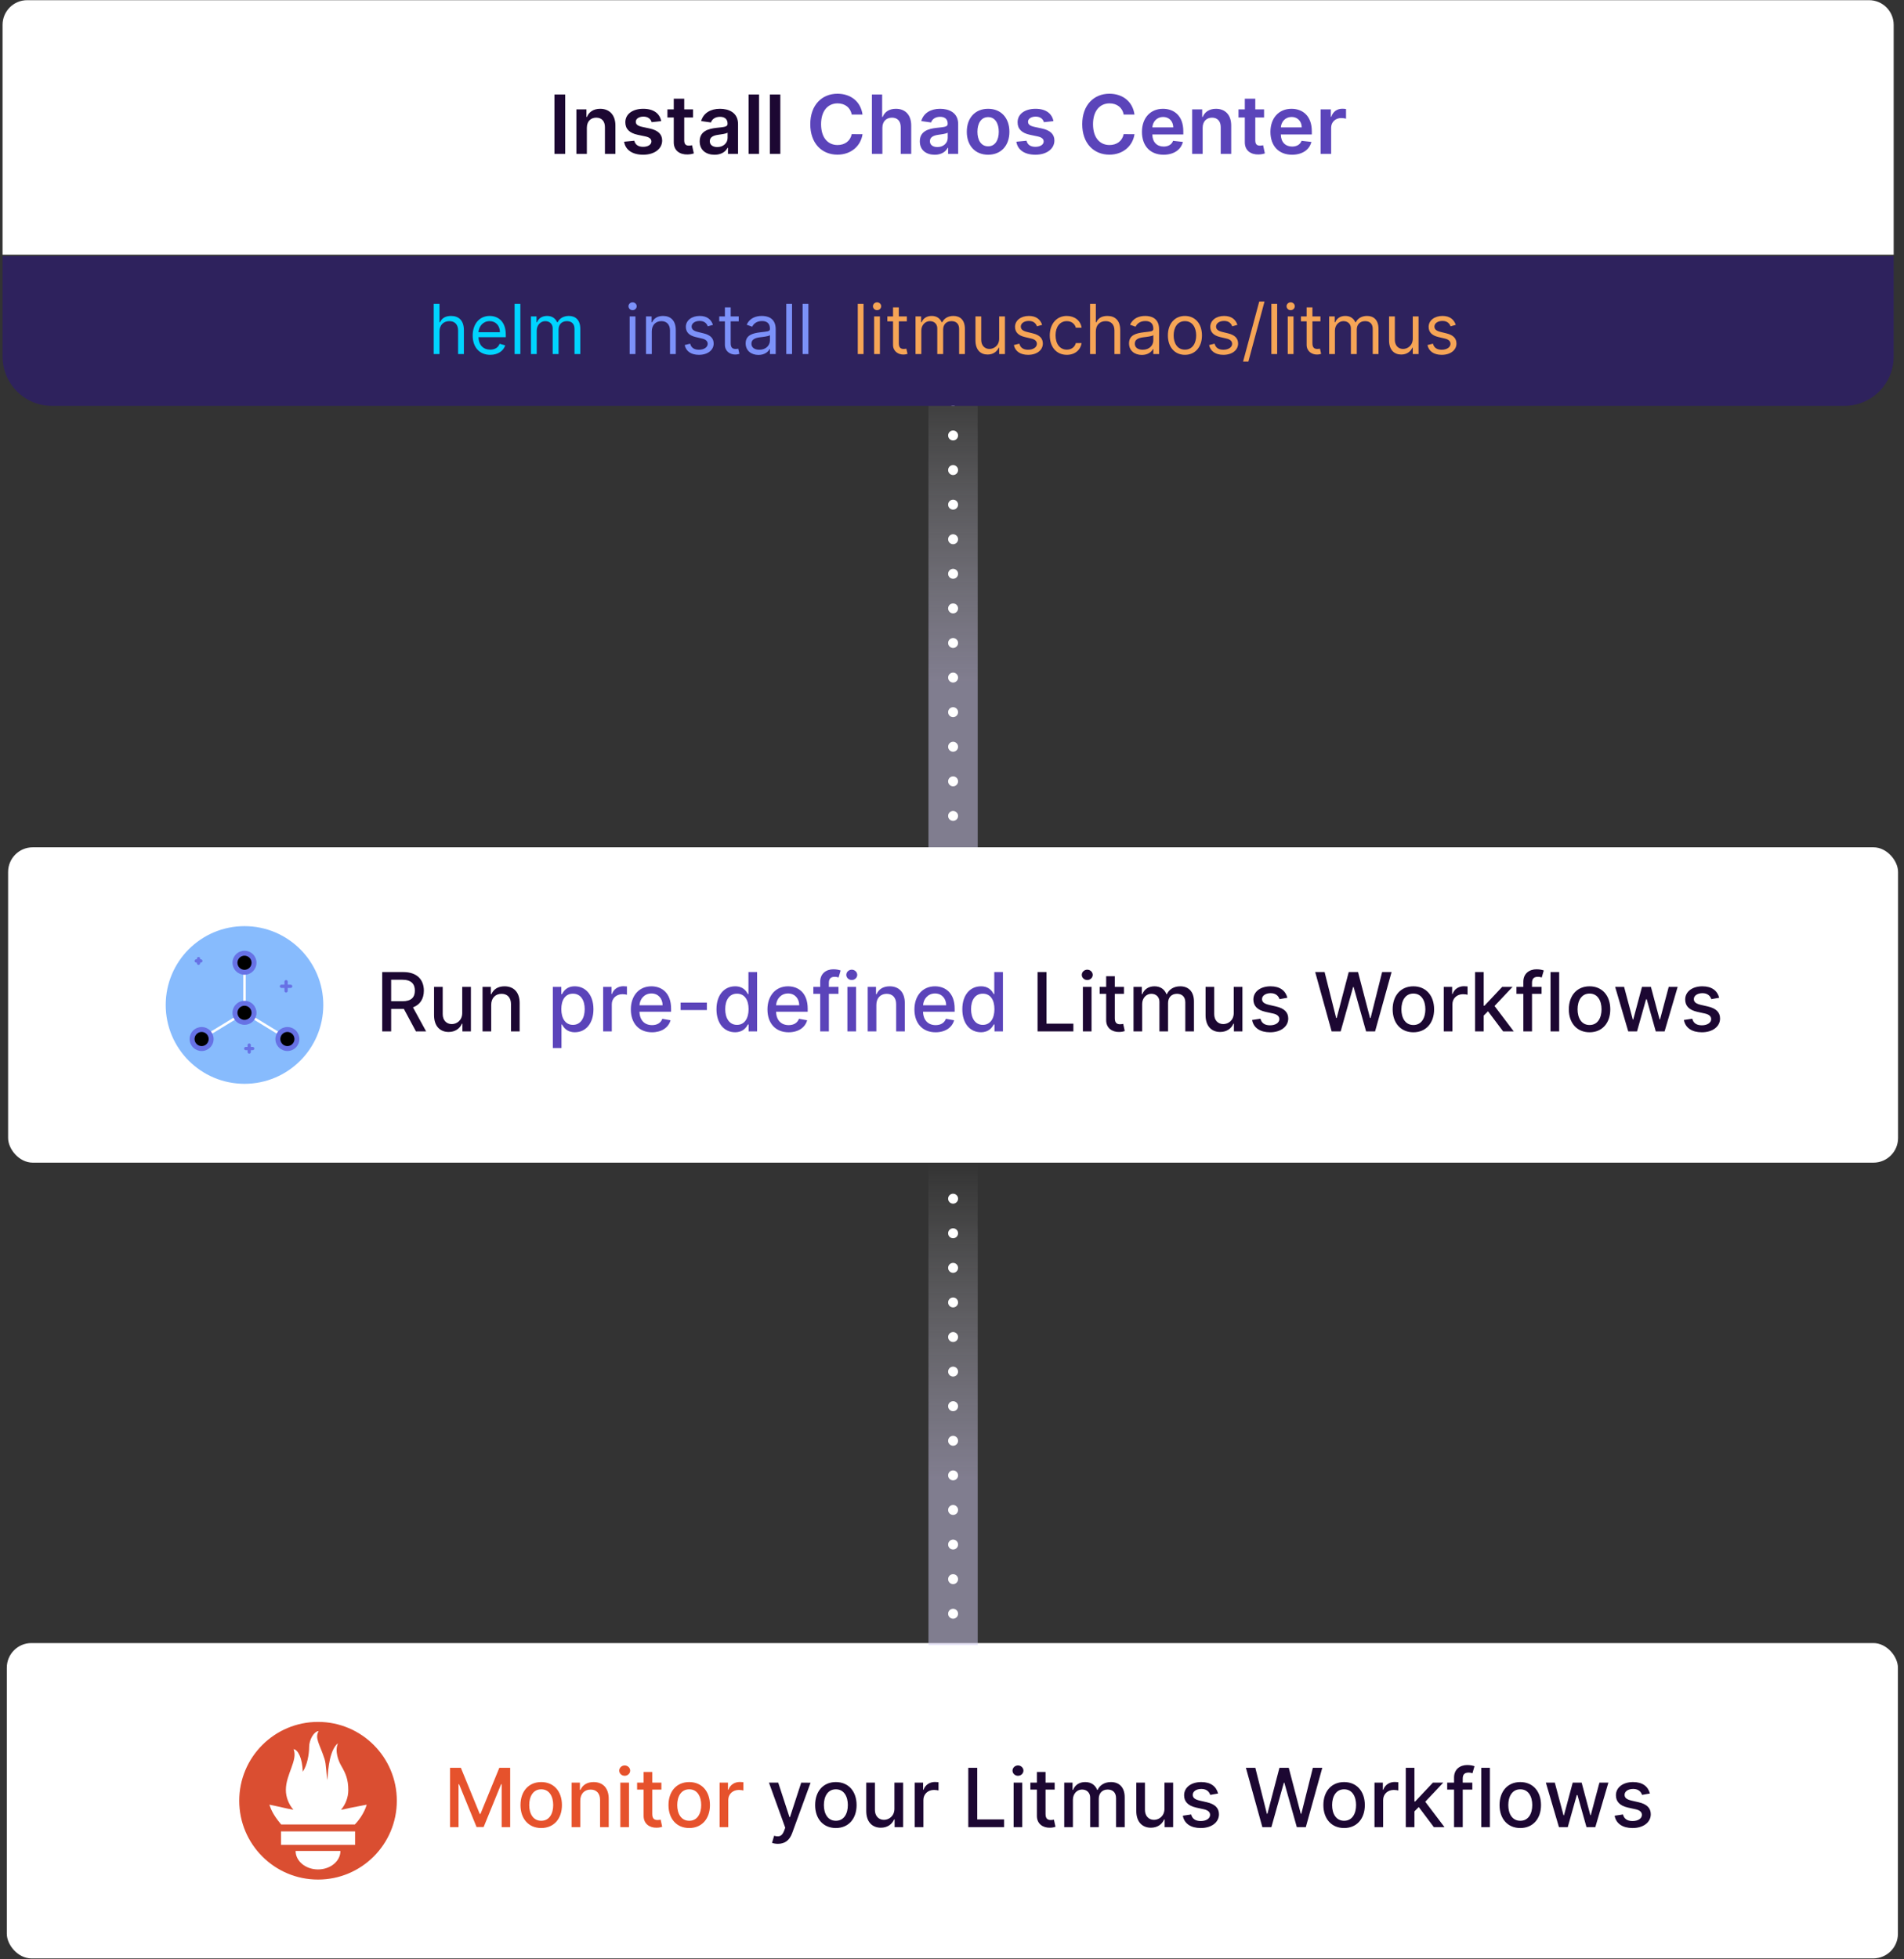 <svg width="280" height="288" viewBox="0 0 280 288" fill="none" xmlns="http://www.w3.org/2000/svg">
<rect x="0" y="0" width="280" height="288" fill="#333333" stroke="none"/>
<rect x="1.193" y="124.546" width="277.934" height="46.351" rx="3.621" fill="white"/>
<path d="M47.544 147.721C47.544 154.121 42.356 159.309 35.957 159.309C29.557 159.309 24.369 154.121 24.369 147.721C24.369 141.322 29.557 136.134 35.957 136.134C42.356 136.134 47.544 141.322 47.544 147.721Z" fill="#87BBFD"/>
<path d="M29.194 140.909V141.587V140.909ZM29.194 140.909V141.587V140.909ZM29.533 141.248H28.855H29.533ZM36.649 153.616V154.633V153.616ZM37.157 154.125H36.141H37.157ZM42.071 144.298V145.653V144.298ZM42.749 144.976H41.393Z" fill="black"/>
<path fill-rule="evenodd" clip-rule="evenodd" d="M29.194 140.669C29.327 140.669 29.435 140.777 29.435 140.91V141.008H29.532C29.666 141.008 29.774 141.116 29.774 141.249C29.774 141.383 29.666 141.491 29.532 141.491H29.435V141.588C29.435 141.721 29.327 141.829 29.194 141.829C29.06 141.829 28.952 141.721 28.952 141.588V141.491H28.855C28.721 141.491 28.613 141.383 28.613 141.249C28.613 141.116 28.721 141.008 28.855 141.008H28.952V140.91C28.952 140.777 29.06 140.669 29.194 140.669ZM42.07 144.058C42.204 144.058 42.312 144.166 42.312 144.299V144.735H42.748C42.881 144.735 42.989 144.843 42.989 144.977C42.989 145.11 42.881 145.218 42.748 145.218H42.312V145.654C42.312 145.788 42.204 145.896 42.07 145.896C41.937 145.896 41.829 145.788 41.829 145.654V145.218H41.393C41.259 145.218 41.151 145.11 41.151 144.977C41.151 144.843 41.259 144.735 41.393 144.735H41.829V144.299C41.829 144.166 41.937 144.058 42.07 144.058ZM36.648 153.376C36.782 153.376 36.89 153.484 36.89 153.618V153.885H37.157C37.29 153.885 37.398 153.993 37.398 154.126C37.398 154.259 37.29 154.367 37.157 154.367H36.89V154.634C36.89 154.767 36.782 154.876 36.648 154.876C36.515 154.876 36.407 154.767 36.407 154.634V154.367H36.14C36.007 154.367 35.899 154.259 35.899 154.126C35.899 153.993 36.007 153.885 36.14 153.885H36.407V153.618C36.407 153.484 36.515 153.376 36.648 153.376Z" fill="#6772E5"/>
<path d="M41.072 151.944L37.148 149.548Z" fill="black"/>
<path fill-rule="evenodd" clip-rule="evenodd" d="M35.956 142.682C36.056 142.682 36.137 142.763 36.137 142.863V147.417C36.137 147.517 36.056 147.598 35.956 147.598C35.856 147.598 35.775 147.517 35.775 147.417V142.863C35.775 142.763 35.856 142.682 35.956 142.682ZM34.92 149.453C34.972 149.538 34.945 149.65 34.859 149.702L30.936 152.098C30.85 152.15 30.739 152.123 30.687 152.038C30.635 151.953 30.662 151.841 30.747 151.789L34.671 149.393C34.756 149.341 34.867 149.367 34.92 149.453ZM36.993 149.453C37.045 149.367 37.156 149.341 37.242 149.393L41.166 151.789C41.251 151.841 41.278 151.953 41.226 152.038C41.174 152.123 41.062 152.15 40.977 152.098L37.053 149.702C36.968 149.65 36.941 149.538 36.993 149.453Z" fill="white"/>
<path d="M35.956 150.273C36.327 150.273 36.684 150.125 36.946 149.863C37.209 149.6 37.357 149.243 37.357 148.872C37.357 148.5 37.209 148.144 36.946 147.881C36.684 147.618 36.327 147.47 35.956 147.47C35.584 147.47 35.227 147.618 34.965 147.881C34.702 148.144 34.554 148.5 34.554 148.872C34.554 149.243 34.702 149.6 34.965 149.863C35.227 150.125 35.584 150.273 35.956 150.273ZM42.262 154.127C42.633 154.127 42.99 153.979 43.252 153.716C43.515 153.454 43.663 153.097 43.663 152.726C43.663 152.354 43.515 151.997 43.252 151.735C42.99 151.472 42.633 151.324 42.262 151.324C41.89 151.324 41.533 151.472 41.271 151.735C41.008 151.997 40.86 152.354 40.86 152.726C40.86 153.097 41.008 153.454 41.271 153.716C41.533 153.979 41.89 154.127 42.262 154.127ZM29.649 154.127C30.021 154.127 30.378 153.979 30.64 153.716C30.903 153.454 31.051 153.097 31.051 152.726C31.051 152.354 30.903 151.997 30.64 151.735C30.378 151.472 30.021 151.324 29.649 151.324C29.278 151.324 28.921 151.472 28.659 151.735C28.396 151.997 28.248 152.354 28.248 152.726C28.248 153.097 28.396 153.454 28.659 153.716C28.921 153.979 29.278 154.127 29.649 154.127ZM35.956 142.916C36.327 142.916 36.684 142.768 36.946 142.506C37.209 142.243 37.357 141.886 37.357 141.515C37.357 141.143 37.209 140.787 36.946 140.524C36.684 140.261 36.327 140.113 35.956 140.113C35.584 140.113 35.227 140.261 34.965 140.524C34.702 140.787 34.554 141.143 34.554 141.515C34.554 141.886 34.702 142.243 34.965 142.506C35.227 142.768 35.584 142.916 35.956 142.916V142.916Z" fill="black"/>
<path fill-rule="evenodd" clip-rule="evenodd" d="M34.709 140.267C35.04 139.937 35.489 139.751 35.956 139.751C36.424 139.751 36.873 139.937 37.203 140.267C37.534 140.598 37.72 141.047 37.72 141.514C37.72 141.982 37.534 142.431 37.203 142.761C36.873 143.092 36.424 143.278 35.956 143.278C35.489 143.278 35.04 143.092 34.709 142.761C34.379 142.431 34.193 141.982 34.193 141.514C34.193 141.047 34.379 140.598 34.709 140.267ZM35.956 140.475C35.681 140.475 35.416 140.585 35.221 140.78C35.027 140.974 34.917 141.239 34.917 141.514C34.917 141.79 35.027 142.054 35.221 142.249C35.416 142.444 35.681 142.554 35.956 142.554C36.232 142.554 36.496 142.444 36.691 142.249C36.886 142.054 36.995 141.79 36.995 141.514C36.995 141.239 36.886 140.974 36.691 140.78C36.496 140.585 36.232 140.475 35.956 140.475ZM34.709 147.625C35.04 147.294 35.489 147.108 35.956 147.108C36.424 147.108 36.873 147.294 37.203 147.625C37.534 147.955 37.72 148.404 37.72 148.872C37.72 149.339 37.534 149.788 37.203 150.119C36.873 150.449 36.424 150.635 35.956 150.635C35.489 150.635 35.04 150.449 34.709 150.119C34.379 149.788 34.193 149.339 34.193 148.872C34.193 148.404 34.379 147.955 34.709 147.625ZM35.956 147.832C35.681 147.832 35.416 147.942 35.221 148.137C35.027 148.332 34.917 148.596 34.917 148.872C34.917 149.147 35.027 149.412 35.221 149.606C35.416 149.801 35.681 149.911 35.956 149.911C36.232 149.911 36.496 149.801 36.691 149.606C36.886 149.412 36.995 149.147 36.995 148.872C36.995 148.596 36.886 148.332 36.691 148.137C36.496 147.942 36.232 147.832 35.956 147.832ZM28.403 151.478C28.734 151.148 29.183 150.962 29.65 150.962C30.118 150.962 30.566 151.148 30.897 151.478C31.228 151.809 31.414 152.258 31.414 152.725C31.414 153.193 31.228 153.642 30.897 153.972C30.566 154.303 30.118 154.489 29.65 154.489C29.183 154.489 28.734 154.303 28.403 153.972C28.073 153.642 27.887 153.193 27.887 152.725C27.887 152.258 28.073 151.809 28.403 151.478ZM29.65 151.686C29.375 151.686 29.11 151.796 28.915 151.99C28.72 152.185 28.611 152.45 28.611 152.725C28.611 153.001 28.72 153.265 28.915 153.46C29.11 153.655 29.375 153.765 29.65 153.765C29.926 153.765 30.19 153.655 30.385 153.46C30.58 153.265 30.689 153.001 30.689 152.725C30.689 152.45 30.58 152.185 30.385 151.99C30.19 151.796 29.926 151.686 29.65 151.686ZM41.016 151.478C41.346 151.148 41.795 150.962 42.262 150.962C42.73 150.962 43.179 151.148 43.509 151.478C43.84 151.809 44.026 152.258 44.026 152.725C44.026 153.193 43.84 153.642 43.509 153.972C43.179 154.303 42.73 154.489 42.262 154.489C41.795 154.489 41.346 154.303 41.016 153.972C40.685 153.642 40.499 153.193 40.499 152.725C40.499 152.258 40.685 151.809 41.016 151.478ZM42.262 151.686C41.987 151.686 41.722 151.796 41.528 151.99C41.333 152.185 41.223 152.45 41.223 152.725C41.223 153.001 41.333 153.265 41.528 153.46C41.722 153.655 41.987 153.765 42.262 153.765C42.538 153.765 42.802 153.655 42.997 153.46C43.192 153.265 43.302 153.001 43.302 152.725C43.302 152.45 43.192 152.185 42.997 151.99C42.802 151.796 42.538 151.686 42.262 151.686Z" fill="#6772E5"/>
<path d="M56.206 151.603H57.522V148.303H59.31C59.34 148.303 59.365 148.303 59.395 148.303L61.166 151.603H62.665L60.732 148.073C61.8 147.677 62.333 146.788 62.333 145.617C62.333 144.012 61.336 142.884 59.314 142.884H56.206V151.603ZM57.522 147.171V144.012H59.174C60.472 144.012 61.009 144.629 61.009 145.617C61.009 146.6 60.472 147.171 59.191 147.171H57.522ZM67.974 148.891C67.978 150.002 67.152 150.53 66.437 150.53C65.649 150.53 65.104 149.959 65.104 149.069V145.063H63.831V149.223C63.831 150.845 64.721 151.688 65.977 151.688C66.96 151.688 67.629 151.168 67.931 150.47H67.999V151.603H69.251V145.063H67.974V148.891ZM72.234 147.72C72.234 146.677 72.873 146.081 73.758 146.081C74.622 146.081 75.146 146.647 75.146 147.596V151.603H76.419V147.443C76.419 145.825 75.529 144.978 74.192 144.978C73.209 144.978 72.566 145.434 72.264 146.128H72.183V145.063H70.961V151.603H72.234V147.72ZM152.583 151.603H157.849V150.47H153.899V142.884H152.583V151.603ZM159.248 151.603H160.521V145.063H159.248V151.603ZM159.891 144.054C160.329 144.054 160.695 143.714 160.695 143.297C160.695 142.879 160.329 142.534 159.891 142.534C159.448 142.534 159.086 142.879 159.086 143.297C159.086 143.714 159.448 144.054 159.891 144.054ZM165.286 145.063H163.945V143.497H162.672V145.063H161.714V146.085H162.672V149.946C162.668 151.134 163.574 151.709 164.579 151.688C164.984 151.683 165.256 151.607 165.405 151.551L165.175 150.5C165.09 150.517 164.933 150.555 164.728 150.555C164.315 150.555 163.945 150.419 163.945 149.682V146.085H165.286V145.063ZM166.694 151.603H167.967V147.571C167.967 146.69 168.584 146.077 169.308 146.077C170.015 146.077 170.504 146.545 170.504 147.256V151.603H171.773V147.435C171.773 146.647 172.254 146.077 173.084 146.077C173.757 146.077 174.31 146.451 174.31 147.337V151.603H175.583V147.218C175.583 145.723 174.749 144.978 173.565 144.978C172.624 144.978 171.918 145.429 171.603 146.128H171.535C171.249 145.412 170.649 144.978 169.776 144.978C168.912 144.978 168.269 145.408 167.997 146.128H167.916V145.063H166.694V151.603ZM181.432 148.891C181.436 150.002 180.61 150.53 179.895 150.53C179.107 150.53 178.562 149.959 178.562 149.069V145.063H177.289V149.223C177.289 150.845 178.179 151.688 179.435 151.688C180.418 151.688 181.087 151.168 181.389 150.47H181.457V151.603H182.709V145.063H181.432V148.891ZM189.319 146.66C189.055 145.642 188.259 144.978 186.846 144.978C185.369 144.978 184.321 145.757 184.321 146.915C184.321 147.843 184.883 148.461 186.109 148.733L187.216 148.976C187.846 149.116 188.14 149.397 188.14 149.806C188.14 150.313 187.599 150.709 186.765 150.709C186.003 150.709 185.513 150.381 185.36 149.738L184.13 149.925C184.343 151.083 185.305 151.735 186.774 151.735C188.353 151.735 189.447 150.896 189.447 149.712C189.447 148.788 188.86 148.218 187.659 147.941L186.62 147.703C185.901 147.533 185.59 147.29 185.594 146.847C185.59 146.345 186.135 145.987 186.859 145.987C187.651 145.987 188.017 146.426 188.166 146.864L189.319 146.66ZM195.829 151.603H197.157L198.992 145.072H199.06L200.895 151.603H202.219L204.641 142.884H203.254L201.559 149.64H201.478L199.711 142.884H198.341L196.574 149.636H196.493L194.794 142.884H193.411L195.829 151.603ZM207.849 151.735C209.693 151.735 210.898 150.385 210.898 148.363C210.898 146.328 209.693 144.978 207.849 144.978C206.006 144.978 204.801 146.328 204.801 148.363C204.801 150.385 206.006 151.735 207.849 151.735ZM207.854 150.666C206.649 150.666 206.087 149.614 206.087 148.358C206.087 147.107 206.649 146.043 207.854 146.043C209.05 146.043 209.612 147.107 209.612 148.358C209.612 149.614 209.05 150.666 207.854 150.666ZM212.318 151.603H213.591V147.609C213.591 146.753 214.251 146.136 215.154 146.136C215.418 146.136 215.716 146.183 215.818 146.213V144.995C215.69 144.978 215.439 144.965 215.277 144.965C214.511 144.965 213.855 145.4 213.617 146.102H213.549V145.063H212.318V151.603ZM216.919 151.603H218.192V149.282L218.827 148.648L221.049 151.603H222.611L219.785 147.869L222.433 145.063H220.909L218.303 147.831H218.192V142.884H216.919V151.603ZM226.705 145.063H225.296V144.476C225.296 143.897 225.534 143.582 226.156 143.582C226.42 143.582 226.607 143.641 226.726 143.68L227.024 142.649C226.845 142.581 226.475 142.475 225.96 142.475C224.925 142.475 224.019 143.079 224.019 144.306V145.063H223.01V146.085H224.019V151.603H225.296V146.085H226.705V145.063ZM229.291 142.884H228.018V151.603H229.291V142.884ZM233.758 151.735C235.602 151.735 236.806 150.385 236.806 148.363C236.806 146.328 235.602 144.978 233.758 144.978C231.915 144.978 230.71 146.328 230.71 148.363C230.71 150.385 231.915 151.735 233.758 151.735ZM233.762 150.666C232.558 150.666 231.996 149.614 231.996 148.358C231.996 147.107 232.558 146.043 233.762 146.043C234.959 146.043 235.521 147.107 235.521 148.358C235.521 149.614 234.959 150.666 233.762 150.666ZM239.446 151.603H240.74L242.068 146.881H242.166L243.495 151.603H244.793L246.713 145.063H245.398L244.125 149.844H244.061L242.784 145.063H241.468L240.182 149.866H240.119L238.837 145.063H237.522L239.446 151.603ZM252.821 146.66C252.557 145.642 251.761 144.978 250.348 144.978C248.871 144.978 247.823 145.757 247.823 146.915C247.823 147.843 248.385 148.461 249.611 148.733L250.718 148.976C251.348 149.116 251.642 149.397 251.642 149.806C251.642 150.313 251.101 150.709 250.267 150.709C249.505 150.709 249.015 150.381 248.862 149.738L247.632 149.925C247.845 151.083 248.807 151.735 250.275 151.735C251.855 151.735 252.949 150.896 252.949 149.712C252.949 148.788 252.362 148.218 251.161 147.941L250.122 147.703C249.403 147.533 249.092 147.29 249.096 146.847C249.092 146.345 249.637 145.987 250.361 145.987C251.152 145.987 251.519 146.426 251.668 146.864L252.821 146.66Z" fill="#1C0732"/>
<path d="M81.299 154.055H82.572V150.585H82.648C82.878 151.002 83.347 151.73 84.539 151.73C86.122 151.73 87.272 150.462 87.272 148.346C87.272 146.226 86.105 144.978 84.526 144.978C83.313 144.978 82.874 145.719 82.648 146.123H82.542V145.063H81.299V154.055ZM82.546 148.333C82.546 146.966 83.142 146.06 84.253 146.06C85.407 146.06 85.986 147.034 85.986 148.333C85.986 149.644 85.39 150.645 84.253 150.645C83.159 150.645 82.546 149.708 82.546 148.333ZM88.698 151.603H89.971V147.609C89.971 146.753 90.631 146.136 91.533 146.136C91.797 146.136 92.095 146.183 92.198 146.213V144.995C92.07 144.978 91.819 144.965 91.657 144.965C90.891 144.965 90.235 145.4 89.996 146.102H89.928V145.063H88.698V151.603ZM95.883 151.735C97.309 151.735 98.319 151.032 98.608 149.968L97.403 149.751C97.173 150.368 96.62 150.683 95.896 150.683C94.806 150.683 94.074 149.976 94.04 148.716H98.689V148.265C98.689 145.902 97.275 144.978 95.794 144.978C93.972 144.978 92.771 146.366 92.771 148.376C92.771 150.406 93.955 151.735 95.883 151.735ZM94.044 147.762C94.095 146.834 94.768 146.03 95.802 146.03C96.79 146.03 97.437 146.762 97.442 147.762H94.044ZM103.954 147.367H100.088V148.469H103.954V147.367ZM108.099 151.73C109.291 151.73 109.759 151.002 109.989 150.585H110.095V151.603H111.338V142.884H110.065V146.123H109.989C109.759 145.719 109.325 144.978 108.107 144.978C106.528 144.978 105.365 146.226 105.365 148.346C105.365 150.462 106.511 151.73 108.099 151.73ZM108.38 150.645C107.243 150.645 106.651 149.644 106.651 148.333C106.651 147.034 107.23 146.06 108.38 146.06C109.491 146.06 110.087 146.966 110.087 148.333C110.087 149.708 109.478 150.645 108.38 150.645ZM115.974 151.735C117.4 151.735 118.409 151.032 118.698 149.968L117.493 149.751C117.263 150.368 116.71 150.683 115.986 150.683C114.896 150.683 114.164 149.976 114.13 148.716H118.779V148.265C118.779 145.902 117.366 144.978 115.884 144.978C114.062 144.978 112.861 146.366 112.861 148.376C112.861 150.406 114.045 151.735 115.974 151.735ZM114.134 147.762C114.185 146.834 114.858 146.03 115.893 146.03C116.88 146.03 117.527 146.762 117.532 147.762H114.134ZM123.304 145.063H121.894V144.476C121.894 143.897 122.133 143.582 122.754 143.582C123.018 143.582 123.206 143.641 123.325 143.68L123.623 142.649C123.444 142.581 123.074 142.475 122.559 142.475C121.524 142.475 120.617 143.079 120.617 144.306V145.063H119.608V146.085H120.617V151.603H121.894V146.085H123.304V145.063ZM124.617 151.603H125.89V145.063H124.617V151.603ZM125.26 144.054C125.698 144.054 126.064 143.714 126.064 143.297C126.064 142.879 125.698 142.534 125.26 142.534C124.817 142.534 124.455 142.879 124.455 143.297C124.455 143.714 124.817 144.054 125.26 144.054ZM128.875 147.72C128.875 146.677 129.514 146.081 130.399 146.081C131.264 146.081 131.787 146.647 131.787 147.596V151.603H133.06V147.443C133.06 145.825 132.17 144.978 130.834 144.978C129.85 144.978 129.207 145.434 128.905 146.128H128.824V145.063H127.602V151.603H128.875V147.72ZM137.586 151.735C139.012 151.735 140.021 151.032 140.31 149.968L139.106 149.751C138.876 150.368 138.322 150.683 137.598 150.683C136.509 150.683 135.776 149.976 135.742 148.716H140.391V148.265C140.391 145.902 138.978 144.978 137.496 144.978C135.674 144.978 134.474 146.366 134.474 148.376C134.474 150.406 135.657 151.735 137.586 151.735ZM135.747 147.762C135.798 146.834 136.47 146.03 137.505 146.03C138.493 146.03 139.14 146.762 139.144 147.762H135.747ZM144.252 151.73C145.444 151.73 145.912 151.002 146.142 150.585H146.248V151.603H147.491V142.884H146.218V146.123H146.142C145.912 145.719 145.478 144.978 144.26 144.978C142.681 144.978 141.518 146.226 141.518 148.346C141.518 150.462 142.664 151.73 144.252 151.73ZM144.533 150.645C143.396 150.645 142.804 149.644 142.804 148.333C142.804 147.034 143.383 146.06 144.533 146.06C145.644 146.06 146.24 146.966 146.24 148.333C146.24 149.708 145.631 150.645 144.533 150.645Z" fill="#5B44BA"/>
<rect x="1.002" y="241.513" width="278.104" height="46.351" rx="3.621" fill="white"/>
<path d="M46.769 253.101C40.37 253.101 35.182 258.288 35.182 264.688C35.182 271.088 40.37 276.276 46.769 276.276C53.169 276.276 58.357 271.088 58.357 264.688C58.357 258.289 53.169 253.101 46.769 253.101V253.101ZM46.769 274.788C44.949 274.788 43.472 273.571 43.472 272.072H50.063C50.063 273.572 48.586 274.788 46.766 274.788H46.769ZM52.219 271.173H41.323V269.198H52.219V271.173ZM52.18 268.182H41.355L41.247 268.057C40.132 266.703 39.87 265.993 39.615 265.276C39.61 265.252 40.967 265.553 41.929 265.77C41.929 265.77 42.424 265.884 43.147 266.016C42.452 265.201 42.04 264.166 42.04 263.108C42.04 260.785 43.821 258.755 43.179 257.115C43.804 257.166 44.473 258.435 44.518 260.42C45.184 259.501 45.462 257.823 45.462 256.793C45.462 255.728 46.164 254.49 46.866 254.448C46.239 255.48 47.028 256.364 47.728 258.558C47.991 259.382 47.958 260.769 48.16 261.649C48.228 259.822 48.542 257.157 49.701 256.236C49.19 257.395 49.777 258.846 50.178 259.543C50.826 260.667 51.219 261.52 51.219 263.128C51.219 264.208 50.82 265.225 50.147 266.024C50.912 265.881 51.44 265.751 51.44 265.751L53.925 265.266C53.925 265.266 53.564 266.751 52.177 268.181L52.18 268.182Z" fill="#DA4E31"/>
<path d="M66.179 259.85V268.569H67.431V262.256H67.512L70.083 268.557H71.122L73.693 262.26H73.774V268.569H75.026V259.85H73.43L70.654 266.628H70.552L67.776 259.85H66.179ZM79.591 268.701C81.434 268.701 82.639 267.352 82.639 265.33C82.639 263.295 81.434 261.945 79.591 261.945C77.748 261.945 76.543 263.295 76.543 265.33C76.543 267.352 77.748 268.701 79.591 268.701ZM79.595 267.633C78.39 267.633 77.828 266.581 77.828 265.325C77.828 264.074 78.39 263.009 79.595 263.009C80.791 263.009 81.353 264.074 81.353 265.325C81.353 266.581 80.791 267.633 79.595 267.633ZM85.333 264.687C85.333 263.644 85.972 263.048 86.857 263.048C87.721 263.048 88.245 263.614 88.245 264.563V268.569H89.518V264.41C89.518 262.792 88.628 261.945 87.291 261.945C86.308 261.945 85.665 262.401 85.363 263.094H85.282V262.03H84.06V268.569H85.333V264.687ZM91.225 268.569H92.498V262.03H91.225V268.569ZM91.868 261.021C92.306 261.021 92.672 260.681 92.672 260.263C92.672 259.846 92.306 259.501 91.868 259.501C91.425 259.501 91.063 259.846 91.063 260.263C91.063 260.681 91.425 261.021 91.868 261.021ZM97.263 262.03H95.922V260.463H94.649V262.03H93.691V263.052H94.649V266.913C94.645 268.101 95.552 268.676 96.556 268.654C96.961 268.65 97.233 268.574 97.382 268.518L97.152 267.467C97.067 267.484 96.91 267.522 96.705 267.522C96.292 267.522 95.922 267.386 95.922 266.649V263.052H97.263V262.03ZM101.355 268.701C103.199 268.701 104.403 267.352 104.403 265.33C104.403 263.295 103.199 261.945 101.355 261.945C99.512 261.945 98.307 263.295 98.307 265.33C98.307 267.352 99.512 268.701 101.355 268.701ZM101.36 267.633C100.155 267.633 99.593 266.581 99.593 265.325C99.593 264.074 100.155 263.009 101.36 263.009C102.556 263.009 103.118 264.074 103.118 265.325C103.118 266.581 102.556 267.633 101.36 267.633ZM105.824 268.569H107.097V264.576C107.097 263.72 107.757 263.103 108.66 263.103C108.924 263.103 109.222 263.15 109.324 263.18V261.962C109.196 261.945 108.945 261.932 108.783 261.932C108.017 261.932 107.361 262.366 107.123 263.069H107.055V262.03H105.824V268.569Z" fill="#E6522C"/>
<path d="M114.403 271.022C115.454 271.022 116.119 270.472 116.497 269.442L119.201 262.043L117.826 262.03L116.17 267.105H116.101L114.445 262.03H113.083L115.476 268.654L115.318 269.089C114.995 269.957 114.539 270.03 113.841 269.838L113.534 270.881C113.688 270.949 114.02 271.022 114.403 271.022ZM122.921 268.701C124.764 268.701 125.969 267.352 125.969 265.33C125.969 263.295 124.764 261.945 122.921 261.945C121.077 261.945 119.872 263.295 119.872 265.33C119.872 267.352 121.077 268.701 122.921 268.701ZM122.925 267.633C121.72 267.633 121.158 266.581 121.158 265.325C121.158 264.074 121.72 263.009 122.925 263.009C124.121 263.009 124.683 264.074 124.683 265.325C124.683 266.581 124.121 267.633 122.925 267.633ZM131.532 265.857C131.536 266.969 130.71 267.496 129.995 267.496C129.208 267.496 128.663 266.926 128.663 266.036V262.03H127.39V266.19C127.39 267.812 128.279 268.654 129.535 268.654C130.519 268.654 131.187 268.135 131.49 267.437H131.558V268.569H132.809V262.03H131.532V265.857ZM134.52 268.569H135.793V264.576C135.793 263.72 136.452 263.103 137.355 263.103C137.619 263.103 137.917 263.15 138.019 263.18V261.962C137.891 261.945 137.64 261.932 137.478 261.932C136.712 261.932 136.057 262.366 135.818 263.069H135.75V262.03H134.52V268.569ZM142.396 268.569H147.662V267.437H143.711V259.85H142.396V268.569ZM149.06 268.569H150.333V262.03H149.06V268.569ZM149.703 261.021C150.142 261.021 150.508 260.681 150.508 260.263C150.508 259.846 150.142 259.501 149.703 259.501C149.261 259.501 148.899 259.846 148.899 260.263C148.899 260.681 149.261 261.021 149.703 261.021ZM155.098 262.03H153.757V260.463H152.484V262.03H151.526V263.052H152.484V266.913C152.48 268.101 153.387 268.676 154.392 268.654C154.796 268.65 155.069 268.574 155.218 268.518L154.988 267.467C154.903 267.484 154.745 267.522 154.541 267.522C154.128 267.522 153.757 267.386 153.757 266.649V263.052H155.098V262.03ZM156.506 268.569H157.779V264.538C157.779 263.656 158.397 263.043 159.12 263.043C159.827 263.043 160.317 263.512 160.317 264.223V268.569H161.585V264.401C161.585 263.614 162.067 263.043 162.897 263.043C163.569 263.043 164.123 263.418 164.123 264.304V268.569H165.396V264.184C165.396 262.69 164.561 261.945 163.378 261.945C162.437 261.945 161.73 262.396 161.415 263.094H161.347C161.062 262.379 160.462 261.945 159.589 261.945C158.725 261.945 158.082 262.375 157.809 263.094H157.728V262.03H156.506V268.569ZM171.244 265.857C171.248 266.969 170.423 267.496 169.707 267.496C168.92 267.496 168.375 266.926 168.375 266.036V262.03H167.102V266.19C167.102 267.812 167.992 268.654 169.248 268.654C170.231 268.654 170.899 268.135 171.202 267.437H171.27V268.569H172.521V262.03H171.244V265.857ZM179.132 263.627C178.868 262.609 178.072 261.945 176.658 261.945C175.181 261.945 174.134 262.724 174.134 263.882C174.134 264.81 174.696 265.427 175.922 265.7L177.029 265.943C177.659 266.083 177.953 266.364 177.953 266.773C177.953 267.279 177.412 267.675 176.578 267.675C175.815 267.675 175.326 267.347 175.173 266.705L173.942 266.892C174.155 268.05 175.117 268.701 176.586 268.701C178.166 268.701 179.26 267.863 179.26 266.679C179.26 265.755 178.672 265.185 177.472 264.908L176.433 264.67C175.713 264.499 175.403 264.257 175.407 263.814C175.403 263.312 175.947 262.954 176.671 262.954C177.463 262.954 177.829 263.392 177.978 263.831L179.132 263.627ZM185.641 268.569H186.97L188.804 262.039H188.873L190.708 268.569H192.032L194.454 259.85H193.066L191.372 266.607H191.291L189.524 259.85H188.153L186.386 266.602H186.305L184.607 259.85H183.223L185.641 268.569ZM197.662 268.701C199.505 268.701 200.71 267.352 200.71 265.33C200.71 263.295 199.505 261.945 197.662 261.945C195.818 261.945 194.614 263.295 194.614 265.33C194.614 267.352 195.818 268.701 197.662 268.701ZM197.666 267.633C196.461 267.633 195.899 266.581 195.899 265.325C195.899 264.074 196.461 263.009 197.666 263.009C198.862 263.009 199.424 264.074 199.424 265.325C199.424 266.581 198.862 267.633 197.666 267.633ZM202.131 268.569H203.404V264.576C203.404 263.72 204.064 263.103 204.966 263.103C205.23 263.103 205.528 263.15 205.63 263.18V261.962C205.503 261.945 205.252 261.932 205.09 261.932C204.323 261.932 203.668 262.366 203.429 263.069H203.361V262.03H202.131V268.569ZM206.732 268.569H208.005V266.249L208.639 265.615L210.862 268.569H212.424L209.597 264.836L212.245 262.03H210.721L208.116 264.797H208.005V259.85H206.732V268.569ZM216.517 262.03H215.108V261.443C215.108 260.864 215.347 260.549 215.968 260.549C216.232 260.549 216.419 260.608 216.539 260.646L216.837 259.616C216.658 259.548 216.288 259.442 215.772 259.442C214.738 259.442 213.831 260.046 213.831 261.272V262.03H212.822V263.052H213.831V268.569H215.108V263.052H216.517V262.03ZM219.104 259.85H217.831V268.569H219.104V259.85ZM223.571 268.701C225.414 268.701 226.619 267.352 226.619 265.33C226.619 263.295 225.414 261.945 223.571 261.945C221.727 261.945 220.522 263.295 220.522 265.33C220.522 267.352 221.727 268.701 223.571 268.701ZM223.575 267.633C222.37 267.633 221.808 266.581 221.808 265.325C221.808 264.074 222.37 263.009 223.575 263.009C224.771 263.009 225.333 264.074 225.333 265.325C225.333 266.581 224.771 267.633 223.575 267.633ZM229.258 268.569H230.553L231.881 263.848H231.979L233.307 268.569H234.606L236.526 262.03H235.21L233.937 266.811H233.873L232.596 262.03H231.281L229.995 266.832H229.931L228.65 262.03H227.334L229.258 268.569ZM242.634 263.627C242.37 262.609 241.574 261.945 240.16 261.945C238.683 261.945 237.636 262.724 237.636 263.882C237.636 264.81 238.198 265.427 239.424 265.7L240.531 265.943C241.161 266.083 241.455 266.364 241.455 266.773C241.455 267.279 240.914 267.675 240.079 267.675C239.317 267.675 238.828 267.347 238.675 266.705L237.444 266.892C237.657 268.05 238.619 268.701 240.088 268.701C241.667 268.701 242.762 267.863 242.762 266.679C242.762 265.755 242.174 265.185 240.973 264.908L239.935 264.67C239.215 264.499 238.904 264.257 238.909 263.814C238.904 263.312 239.449 262.954 240.173 262.954C240.965 262.954 241.331 263.392 241.48 263.831L242.634 263.627Z" fill="#1C0732"/>
<path d="M143.781 124.545L143.781 53.627L136.539 53.627L136.539 124.545L143.781 124.545Z" fill="url(#paint0_linear)" fill-opacity="0.5"/>
<circle cx="140.161" cy="58.926" r="0.731" fill="white"/>
<circle cx="140.161" cy="64.01" r="0.731" fill="white"/>
<circle cx="140.161" cy="69.094" r="0.731" fill="white"/>
<circle cx="140.161" cy="74.178" r="0.731" fill="white"/>
<circle cx="140.161" cy="79.262" r="0.731" fill="white"/>
<circle cx="140.161" cy="84.345" r="0.731" fill="white"/>
<circle cx="140.161" cy="89.429" r="0.731" fill="white"/>
<circle cx="140.161" cy="94.513" r="0.731" fill="white"/>
<circle cx="140.161" cy="99.597" r="0.731" fill="white"/>
<circle cx="140.161" cy="104.681" r="0.731" fill="white"/>
<circle cx="140.161" cy="109.765" r="0.731" fill="white"/>
<circle cx="140.161" cy="114.849" r="0.731" fill="white"/>
<circle cx="140.161" cy="119.933" r="0.731" fill="white"/>
<path d="M143.781 241.814L143.781 170.897L136.539 170.897L136.539 241.814L143.781 241.814Z" fill="url(#paint1_linear)" fill-opacity="0.5"/>
<circle cx="140.161" cy="176.194" r="0.731" fill="white"/>
<circle cx="140.161" cy="181.278" r="0.731" fill="white"/>
<circle cx="140.161" cy="186.362" r="0.731" fill="white"/>
<circle cx="140.161" cy="191.446" r="0.731" fill="white"/>
<circle cx="140.161" cy="196.53" r="0.731" fill="white"/>
<circle cx="140.161" cy="201.613" r="0.731" fill="white"/>
<circle cx="140.161" cy="206.697" r="0.731" fill="white"/>
<circle cx="140.161" cy="211.781" r="0.731" fill="white"/>
<circle cx="140.161" cy="216.865" r="0.731" fill="white"/>
<circle cx="140.161" cy="221.949" r="0.731" fill="white"/>
<circle cx="140.161" cy="227.033" r="0.731" fill="white"/>
<circle cx="140.161" cy="232.117" r="0.731" fill="white"/>
<circle cx="140.161" cy="237.201" r="0.731" fill="white"/>
<path d="M0.377 37.637H278.481V52.414C278.481 56.414 275.238 59.657 271.239 59.657H7.619C3.619 59.657 0.377 56.414 0.377 52.414V37.637Z" fill="#2E225D"/>
<path d="M64.631 48.715C64.631 47.75 65.247 47.203 66.086 47.203C66.885 47.203 67.368 47.707 67.368 48.585V52.042H68.218V48.528C68.218 47.106 67.462 46.44 66.331 46.44C65.46 46.44 64.963 46.803 64.703 47.376H64.631V44.668H63.782V52.042H64.631V48.715ZM72.091 52.157C73.214 52.157 74.035 51.596 74.294 50.76L73.474 50.53C73.257 51.106 72.757 51.394 72.091 51.394C71.094 51.394 70.406 50.749 70.366 49.565H74.381V49.205C74.381 47.145 73.157 46.44 72.004 46.44C70.507 46.44 69.513 47.62 69.513 49.32C69.513 51.019 70.492 52.157 72.091 52.157ZM70.366 48.83C70.424 47.97 71.032 47.203 72.004 47.203C72.926 47.203 73.517 47.894 73.517 48.83H70.366ZM76.523 44.668H75.674V52.042H76.523V44.668ZM78.08 52.042H78.929V48.585C78.929 47.775 79.52 47.203 80.182 47.203C80.827 47.203 81.277 47.624 81.277 48.254V52.042H82.141V48.441C82.141 47.728 82.588 47.203 83.365 47.203C83.97 47.203 84.489 47.523 84.489 48.341V52.042H85.338V48.341C85.338 47.041 84.64 46.44 83.653 46.44C82.861 46.44 82.281 46.803 81.997 47.376H81.939C81.666 46.785 81.183 46.44 80.456 46.44C79.736 46.44 79.203 46.785 78.972 47.376H78.9V46.511H78.08V52.042Z" fill="#00D4FF"/>
<path d="M92.595 52.042H93.445V46.511H92.595V52.042ZM93.027 45.59C93.359 45.59 93.632 45.331 93.632 45.014C93.632 44.697 93.359 44.438 93.027 44.438C92.696 44.438 92.422 44.697 92.422 45.014C92.422 45.331 92.696 45.59 93.027 45.59ZM95.851 48.715C95.851 47.75 96.449 47.203 97.263 47.203C98.051 47.203 98.53 47.718 98.53 48.585V52.042H99.38V48.528C99.38 47.116 98.627 46.44 97.507 46.44C96.672 46.44 96.153 46.814 95.894 47.376H95.822V46.511H95.001V52.042H95.851V48.715ZM104.85 47.75C104.583 46.965 103.986 46.44 102.891 46.44C101.724 46.44 100.86 47.102 100.86 48.038C100.86 48.801 101.314 49.313 102.329 49.55L103.251 49.766C103.809 49.896 104.072 50.163 104.072 50.544C104.072 51.019 103.568 51.408 102.776 51.408C102.081 51.408 101.645 51.109 101.494 50.515L100.688 50.717C100.886 51.657 101.66 52.157 102.79 52.157C104.076 52.157 104.951 51.455 104.951 50.501C104.951 49.73 104.468 49.244 103.482 49.003L102.661 48.801C102.005 48.639 101.71 48.42 101.71 47.995C101.71 47.52 102.214 47.174 102.891 47.174C103.633 47.174 103.939 47.584 104.086 47.966L104.85 47.75ZM108.635 46.511H107.454V45.187H106.604V46.511H105.769V47.232H106.604V50.688C106.604 51.653 107.382 52.114 108.102 52.114C108.419 52.114 108.62 52.056 108.736 52.013L108.563 51.25C108.491 51.264 108.376 51.293 108.188 51.293C107.814 51.293 107.454 51.178 107.454 50.458V47.232H108.635V46.511ZM111.541 52.172C112.506 52.172 113.01 51.653 113.182 51.293H113.226V52.042H114.075V48.398C114.075 46.641 112.736 46.44 112.03 46.44C111.195 46.44 110.244 46.728 109.812 47.736L110.619 48.024C110.806 47.62 111.249 47.188 112.059 47.188C112.84 47.188 113.226 47.602 113.226 48.312V48.341C113.226 48.751 112.808 48.715 111.8 48.845C110.774 48.978 109.654 49.205 109.654 50.472C109.654 51.552 110.489 52.172 111.541 52.172ZM111.67 51.408C110.993 51.408 110.504 51.106 110.504 50.515C110.504 49.867 111.094 49.666 111.757 49.579C112.117 49.536 113.082 49.435 113.226 49.262V50.04C113.226 50.731 112.678 51.408 111.67 51.408ZM116.476 44.668H115.626V52.042H116.476V44.668ZM118.882 44.668H118.032V52.042H118.882V44.668Z" fill="#7C91F9"/>
<path d="M126.991 44.668H126.142V52.042H126.991V44.668ZM128.548 52.042H129.398V46.511H128.548V52.042ZM128.98 45.59C129.311 45.59 129.585 45.331 129.585 45.014C129.585 44.697 129.311 44.438 128.98 44.438C128.649 44.438 128.375 44.697 128.375 45.014C128.375 45.331 128.649 45.59 128.98 45.59ZM133.359 46.511H132.178V45.187H131.328V46.511H130.493V47.232H131.328V50.688C131.328 51.653 132.106 52.114 132.826 52.114C133.143 52.114 133.345 52.056 133.46 52.013L133.287 51.25C133.215 51.264 133.1 51.293 132.913 51.293C132.538 51.293 132.178 51.178 132.178 50.458V47.232H133.359V46.511ZM134.637 52.042H135.487V48.585C135.487 47.775 136.078 47.203 136.74 47.203C137.385 47.203 137.835 47.624 137.835 48.254V52.042H138.699V48.441C138.699 47.728 139.145 47.203 139.923 47.203C140.528 47.203 141.046 47.523 141.046 48.341V52.042H141.896V48.341C141.896 47.041 141.198 46.44 140.211 46.44C139.419 46.44 138.839 46.803 138.555 47.376H138.497C138.223 46.785 137.741 46.44 137.014 46.44C136.294 46.44 135.761 46.785 135.53 47.376H135.458V46.511H134.637V52.042ZM146.935 49.781C146.935 50.818 146.143 51.293 145.509 51.293C144.804 51.293 144.299 50.775 144.299 49.968V46.511H143.45V50.026C143.45 51.437 144.199 52.114 145.236 52.114C146.071 52.114 146.618 51.667 146.877 51.106H146.935V52.042H147.785V46.511H146.935V49.781ZM153.259 47.75C152.992 46.965 152.394 46.44 151.3 46.44C150.133 46.44 149.269 47.102 149.269 48.038C149.269 48.801 149.723 49.313 150.738 49.55L151.66 49.766C152.218 49.896 152.481 50.163 152.481 50.544C152.481 51.019 151.977 51.408 151.185 51.408C150.49 51.408 150.054 51.109 149.903 50.515L149.096 50.717C149.294 51.657 150.068 52.157 151.199 52.157C152.484 52.157 153.359 51.455 153.359 50.501C153.359 49.73 152.877 49.244 151.89 49.003L151.069 48.801C150.414 48.639 150.119 48.42 150.119 47.995C150.119 47.52 150.623 47.174 151.3 47.174C152.042 47.174 152.348 47.584 152.495 47.966L153.259 47.75ZM156.885 52.157C158.109 52.157 158.916 51.408 159.06 50.429H158.21C158.052 51.034 157.548 51.394 156.885 51.394C155.877 51.394 155.229 50.559 155.229 49.277C155.229 48.024 155.891 47.203 156.885 47.203C157.634 47.203 158.081 47.664 158.21 48.168H159.06C158.916 47.131 158.037 46.44 156.871 46.44C155.373 46.44 154.379 47.62 154.379 49.306C154.379 50.962 155.33 52.157 156.885 52.157ZM161.152 48.715C161.152 47.75 161.768 47.203 162.607 47.203C163.406 47.203 163.888 47.707 163.888 48.585V52.042H164.738V48.528C164.738 47.106 163.982 46.44 162.851 46.44C161.98 46.44 161.483 46.803 161.224 47.376H161.152V44.668H160.302V52.042H161.152V48.715ZM167.92 52.172C168.885 52.172 169.389 51.653 169.562 51.293H169.605V52.042H170.455V48.398C170.455 46.641 169.115 46.44 168.41 46.44C167.574 46.44 166.624 46.728 166.192 47.736L166.998 48.024C167.186 47.62 167.628 47.188 168.439 47.188C169.22 47.188 169.605 47.602 169.605 48.312V48.341C169.605 48.751 169.187 48.715 168.179 48.845C167.153 48.978 166.033 49.205 166.033 50.472C166.033 51.552 166.869 52.172 167.92 52.172ZM168.05 51.408C167.373 51.408 166.883 51.106 166.883 50.515C166.883 49.867 167.474 49.666 168.136 49.579C168.496 49.536 169.461 49.435 169.605 49.262V50.04C169.605 50.731 169.058 51.408 168.05 51.408ZM174.253 52.157C175.75 52.157 176.759 51.019 176.759 49.306C176.759 47.577 175.75 46.44 174.253 46.44C172.755 46.44 171.747 47.577 171.747 49.306C171.747 51.019 172.755 52.157 174.253 52.157ZM174.253 51.394C173.115 51.394 172.596 50.414 172.596 49.306C172.596 48.197 173.115 47.203 174.253 47.203C175.39 47.203 175.909 48.197 175.909 49.306C175.909 50.414 175.39 51.394 174.253 51.394ZM181.973 47.75C181.707 46.965 181.109 46.44 180.014 46.44C178.848 46.44 177.984 47.102 177.984 48.038C177.984 48.801 178.437 49.313 179.453 49.55L180.374 49.766C180.933 49.896 181.195 50.163 181.195 50.544C181.195 51.019 180.691 51.408 179.899 51.408C179.204 51.408 178.769 51.109 178.617 50.515L177.811 50.717C178.009 51.657 178.783 52.157 179.914 52.157C181.199 52.157 182.074 51.455 182.074 50.501C182.074 49.73 181.591 49.244 180.605 49.003L179.784 48.801C179.129 48.639 178.833 48.42 178.833 47.995C178.833 47.52 179.337 47.174 180.014 47.174C180.756 47.174 181.062 47.584 181.21 47.966L181.973 47.75ZM185.96 44.322H185.182L182.806 53.151H183.583L185.96 44.322ZM187.817 44.668H186.967V52.042H187.817V44.668ZM189.373 52.042H190.223V46.511H189.373V52.042ZM189.805 45.59C190.136 45.59 190.41 45.331 190.41 45.014C190.41 44.697 190.136 44.438 189.805 44.438C189.474 44.438 189.2 44.697 189.2 45.014C189.2 45.331 189.474 45.59 189.805 45.59ZM194.184 46.511H193.003V45.187H192.154V46.511H191.318V47.232H192.154V50.688C192.154 51.653 192.931 52.114 193.652 52.114C193.968 52.114 194.17 52.056 194.285 52.013L194.112 51.25C194.04 51.264 193.925 51.293 193.738 51.293C193.363 51.293 193.003 51.178 193.003 50.458V47.232H194.184V46.511ZM195.463 52.042H196.312V48.585C196.312 47.775 196.903 47.203 197.565 47.203C198.21 47.203 198.66 47.624 198.66 48.254V52.042H199.524V48.441C199.524 47.728 199.971 47.203 200.748 47.203C201.353 47.203 201.872 47.523 201.872 48.341V52.042H202.721V48.341C202.721 47.041 202.023 46.44 201.036 46.44C200.244 46.44 199.664 46.803 199.38 47.376H199.322C199.049 46.785 198.566 46.44 197.839 46.44C197.119 46.44 196.586 46.785 196.356 47.376H196.284V46.511H195.463V52.042ZM207.76 49.781C207.76 50.818 206.968 51.293 206.335 51.293C205.629 51.293 205.125 50.775 205.125 49.968V46.511H204.275V50.026C204.275 51.437 205.024 52.114 206.061 52.114C206.896 52.114 207.444 51.667 207.703 51.106H207.76V52.042H208.61V46.511H207.76V49.781ZM214.084 47.75C213.817 46.965 213.22 46.44 212.125 46.44C210.959 46.44 210.094 47.102 210.094 48.038C210.094 48.801 210.548 49.313 211.563 49.55L212.485 49.766C213.043 49.896 213.306 50.163 213.306 50.544C213.306 51.019 212.802 51.408 212.01 51.408C211.315 51.408 210.879 51.109 210.728 50.515L209.922 50.717C210.12 51.657 210.894 52.157 212.024 52.157C213.31 52.157 214.185 51.455 214.185 50.501C214.185 49.73 213.702 49.244 212.716 49.003L211.895 48.801C211.239 48.639 210.944 48.42 210.944 47.995C210.944 47.52 211.448 47.174 212.125 47.174C212.867 47.174 213.173 47.584 213.321 47.966L214.084 47.75Z" fill="#F6A556"/>
<path d="M0.377 3.648C0.377 1.649 1.998 0.027 3.998 0.027H274.86C276.86 0.027 278.481 1.649 278.481 3.648V37.439H0.377V3.648Z" fill="white"/>
<path d="M83.12 13.896H81.54V22.615H83.12V13.896ZM86.303 18.784C86.303 17.838 86.874 17.294 87.687 17.294C88.483 17.294 88.96 17.817 88.96 18.69V22.615H90.501V18.452C90.505 16.885 89.611 15.991 88.262 15.991C87.282 15.991 86.61 16.459 86.312 17.187H86.235V16.076H84.762V22.615H86.303V18.784ZM97.236 17.805C97.023 16.698 96.138 15.991 94.605 15.991C93.03 15.991 91.957 16.766 91.961 17.975C91.957 18.928 92.544 19.558 93.8 19.818L94.916 20.052C95.516 20.184 95.797 20.427 95.797 20.797C95.797 21.244 95.312 21.581 94.579 21.581C93.873 21.581 93.413 21.274 93.281 20.687L91.778 20.831C91.97 22.032 92.979 22.743 94.584 22.743C96.219 22.743 97.372 21.896 97.377 20.657C97.372 19.724 96.772 19.154 95.537 18.886L94.422 18.647C93.758 18.498 93.494 18.268 93.498 17.89C93.494 17.447 93.984 17.14 94.626 17.14C95.337 17.14 95.712 17.528 95.831 17.958L97.236 17.805ZM101.913 16.076H100.623V14.509H99.082V16.076H98.153V17.268H99.082V20.904C99.073 22.134 99.967 22.739 101.125 22.705C101.564 22.692 101.866 22.607 102.032 22.551L101.772 21.347C101.687 21.368 101.513 21.406 101.321 21.406C100.934 21.406 100.623 21.27 100.623 20.648V17.268H101.913V16.076ZM105.083 22.747C106.109 22.747 106.722 22.266 107.003 21.717H107.054V22.615H108.536V18.239C108.536 16.51 107.127 15.991 105.879 15.991C104.504 15.991 103.449 16.604 103.108 17.796L104.547 18C104.7 17.553 105.134 17.17 105.888 17.17C106.603 17.17 106.995 17.536 106.995 18.179V18.205C106.995 18.647 106.531 18.669 105.377 18.792C104.108 18.928 102.895 19.307 102.895 20.78C102.895 22.066 103.836 22.747 105.083 22.747ZM105.484 21.615C104.841 21.615 104.381 21.321 104.381 20.755C104.381 20.163 104.896 19.916 105.586 19.818C105.99 19.763 106.799 19.661 106.999 19.499V20.27C106.999 20.997 106.412 21.615 105.484 21.615ZM111.627 13.896H110.086V22.615H111.627V13.896ZM114.753 13.896H113.212V22.615H114.753V13.896Z" fill="#1C0732"/>
<path d="M126.842 16.838C126.574 14.901 125.084 13.777 123.151 13.777C120.874 13.777 119.158 15.437 119.158 18.256C119.158 21.07 120.852 22.734 123.151 22.734C125.225 22.734 126.6 21.393 126.842 19.729L125.25 19.72C125.05 20.742 124.216 21.317 123.173 21.317C121.759 21.317 120.746 20.257 120.746 18.256C120.746 16.289 121.751 15.195 123.177 15.195C124.237 15.195 125.067 15.795 125.25 16.838H126.842ZM129.762 18.784C129.762 17.838 130.349 17.294 131.175 17.294C131.984 17.294 132.461 17.809 132.461 18.69V22.615H134.002V18.452C134.002 16.872 133.108 15.991 131.75 15.991C130.745 15.991 130.107 16.446 129.804 17.187H129.728V13.896H128.221V22.615H129.762V18.784ZM137.455 22.747C138.481 22.747 139.094 22.266 139.375 21.717H139.426V22.615H140.907V18.239C140.907 16.51 139.498 15.991 138.251 15.991C136.876 15.991 135.82 16.604 135.479 17.796L136.918 18C137.072 17.553 137.506 17.17 138.259 17.17C138.975 17.17 139.366 17.536 139.366 18.179V18.205C139.366 18.647 138.902 18.669 137.749 18.792C136.48 18.928 135.267 19.307 135.267 20.78C135.267 22.066 136.207 22.747 137.455 22.747ZM137.855 21.615C137.212 21.615 136.752 21.321 136.752 20.755C136.752 20.163 137.267 19.916 137.957 19.818C138.362 19.763 139.17 19.661 139.371 19.499V20.27C139.371 20.997 138.783 21.615 137.855 21.615ZM145.31 22.743C147.225 22.743 148.443 21.393 148.443 19.371C148.443 17.345 147.225 15.991 145.31 15.991C143.394 15.991 142.176 17.345 142.176 19.371C142.176 21.393 143.394 22.743 145.31 22.743ZM145.318 21.508C144.258 21.508 143.739 20.563 143.739 19.367C143.739 18.171 144.258 17.213 145.318 17.213C146.361 17.213 146.88 18.171 146.88 19.367C146.88 20.563 146.361 21.508 145.318 21.508ZM154.919 17.805C154.706 16.698 153.821 15.991 152.288 15.991C150.713 15.991 149.64 16.766 149.645 17.975C149.64 18.928 150.228 19.558 151.484 19.818L152.599 20.052C153.199 20.184 153.48 20.427 153.48 20.797C153.48 21.244 152.995 21.581 152.263 21.581C151.556 21.581 151.096 21.274 150.964 20.687L149.461 20.831C149.653 22.032 150.662 22.743 152.267 22.743C153.902 22.743 155.056 21.896 155.06 20.657C155.056 19.724 154.455 19.154 153.221 18.886L152.105 18.647C151.441 18.498 151.177 18.268 151.181 17.89C151.177 17.447 151.667 17.14 152.31 17.14C153.021 17.14 153.395 17.528 153.514 17.958L154.919 17.805ZM166.836 16.838C166.567 14.901 165.077 13.777 163.144 13.777C160.867 13.777 159.151 15.437 159.151 18.256C159.151 21.07 160.845 22.734 163.144 22.734C165.218 22.734 166.593 21.393 166.836 19.729L165.243 19.72C165.043 20.742 164.209 21.317 163.166 21.317C161.752 21.317 160.739 20.257 160.739 18.256C160.739 16.289 161.744 15.195 163.17 15.195C164.23 15.195 165.06 15.795 165.243 16.838H166.836ZM171.109 22.743C172.633 22.743 173.68 21.998 173.953 20.861L172.514 20.699C172.305 21.253 171.794 21.542 171.13 21.542C170.134 21.542 169.474 20.887 169.461 19.767H174.016V19.294C174.016 17 172.637 15.991 171.028 15.991C169.155 15.991 167.933 17.366 167.933 19.384C167.933 21.436 169.138 22.743 171.109 22.743ZM169.465 18.728C169.512 17.894 170.13 17.191 171.049 17.191C171.935 17.191 172.531 17.838 172.539 18.728H169.465ZM176.861 18.784C176.861 17.838 177.432 17.294 178.245 17.294C179.041 17.294 179.518 17.817 179.518 18.69V22.615H181.059V18.452C181.063 16.885 180.169 15.991 178.82 15.991C177.841 15.991 177.168 16.459 176.87 17.187H176.793V16.076H175.32V22.615H176.861V18.784ZM185.891 16.076H184.601V14.509H183.06V16.076H182.132V17.268H183.06V20.904C183.052 22.134 183.946 22.739 185.104 22.705C185.542 22.692 185.844 22.607 186.01 22.551L185.751 21.347C185.666 21.368 185.491 21.406 185.299 21.406C184.912 21.406 184.601 21.27 184.601 20.648V17.268H185.891V16.076ZM190.005 22.743C191.529 22.743 192.576 21.998 192.849 20.861L191.41 20.699C191.201 21.253 190.69 21.542 190.026 21.542C189.03 21.542 188.37 20.887 188.357 19.767H192.913V19.294C192.913 17 191.533 15.991 189.924 15.991C188.051 15.991 186.829 17.366 186.829 19.384C186.829 21.436 188.034 22.743 190.005 22.743ZM188.361 18.728C188.408 17.894 189.026 17.191 189.945 17.191C190.831 17.191 191.427 17.838 191.435 18.728H188.361ZM194.216 22.615H195.757V18.771C195.757 17.941 196.383 17.353 197.231 17.353C197.49 17.353 197.814 17.4 197.946 17.443V16.025C197.805 15.999 197.563 15.982 197.392 15.982C196.643 15.982 196.017 16.408 195.779 17.166H195.711V16.076H194.216V22.615Z" fill="#5B44BA"/>
<defs>
<linearGradient id="paint0_linear" x1="140.16" y1="100.176" x2="140.16" y2="53.627" gradientUnits="userSpaceOnUse">
<stop stop-color="#CEC7EB"/>
<stop offset="1" stop-color="white" stop-opacity="0"/>
</linearGradient>
<linearGradient id="paint1_linear" x1="140.16" y1="217.445" x2="140.16" y2="170.897" gradientUnits="userSpaceOnUse">
<stop stop-color="#CEC7EB"/>
<stop offset="1" stop-color="white" stop-opacity="0"/>
</linearGradient>
</defs>
</svg>
